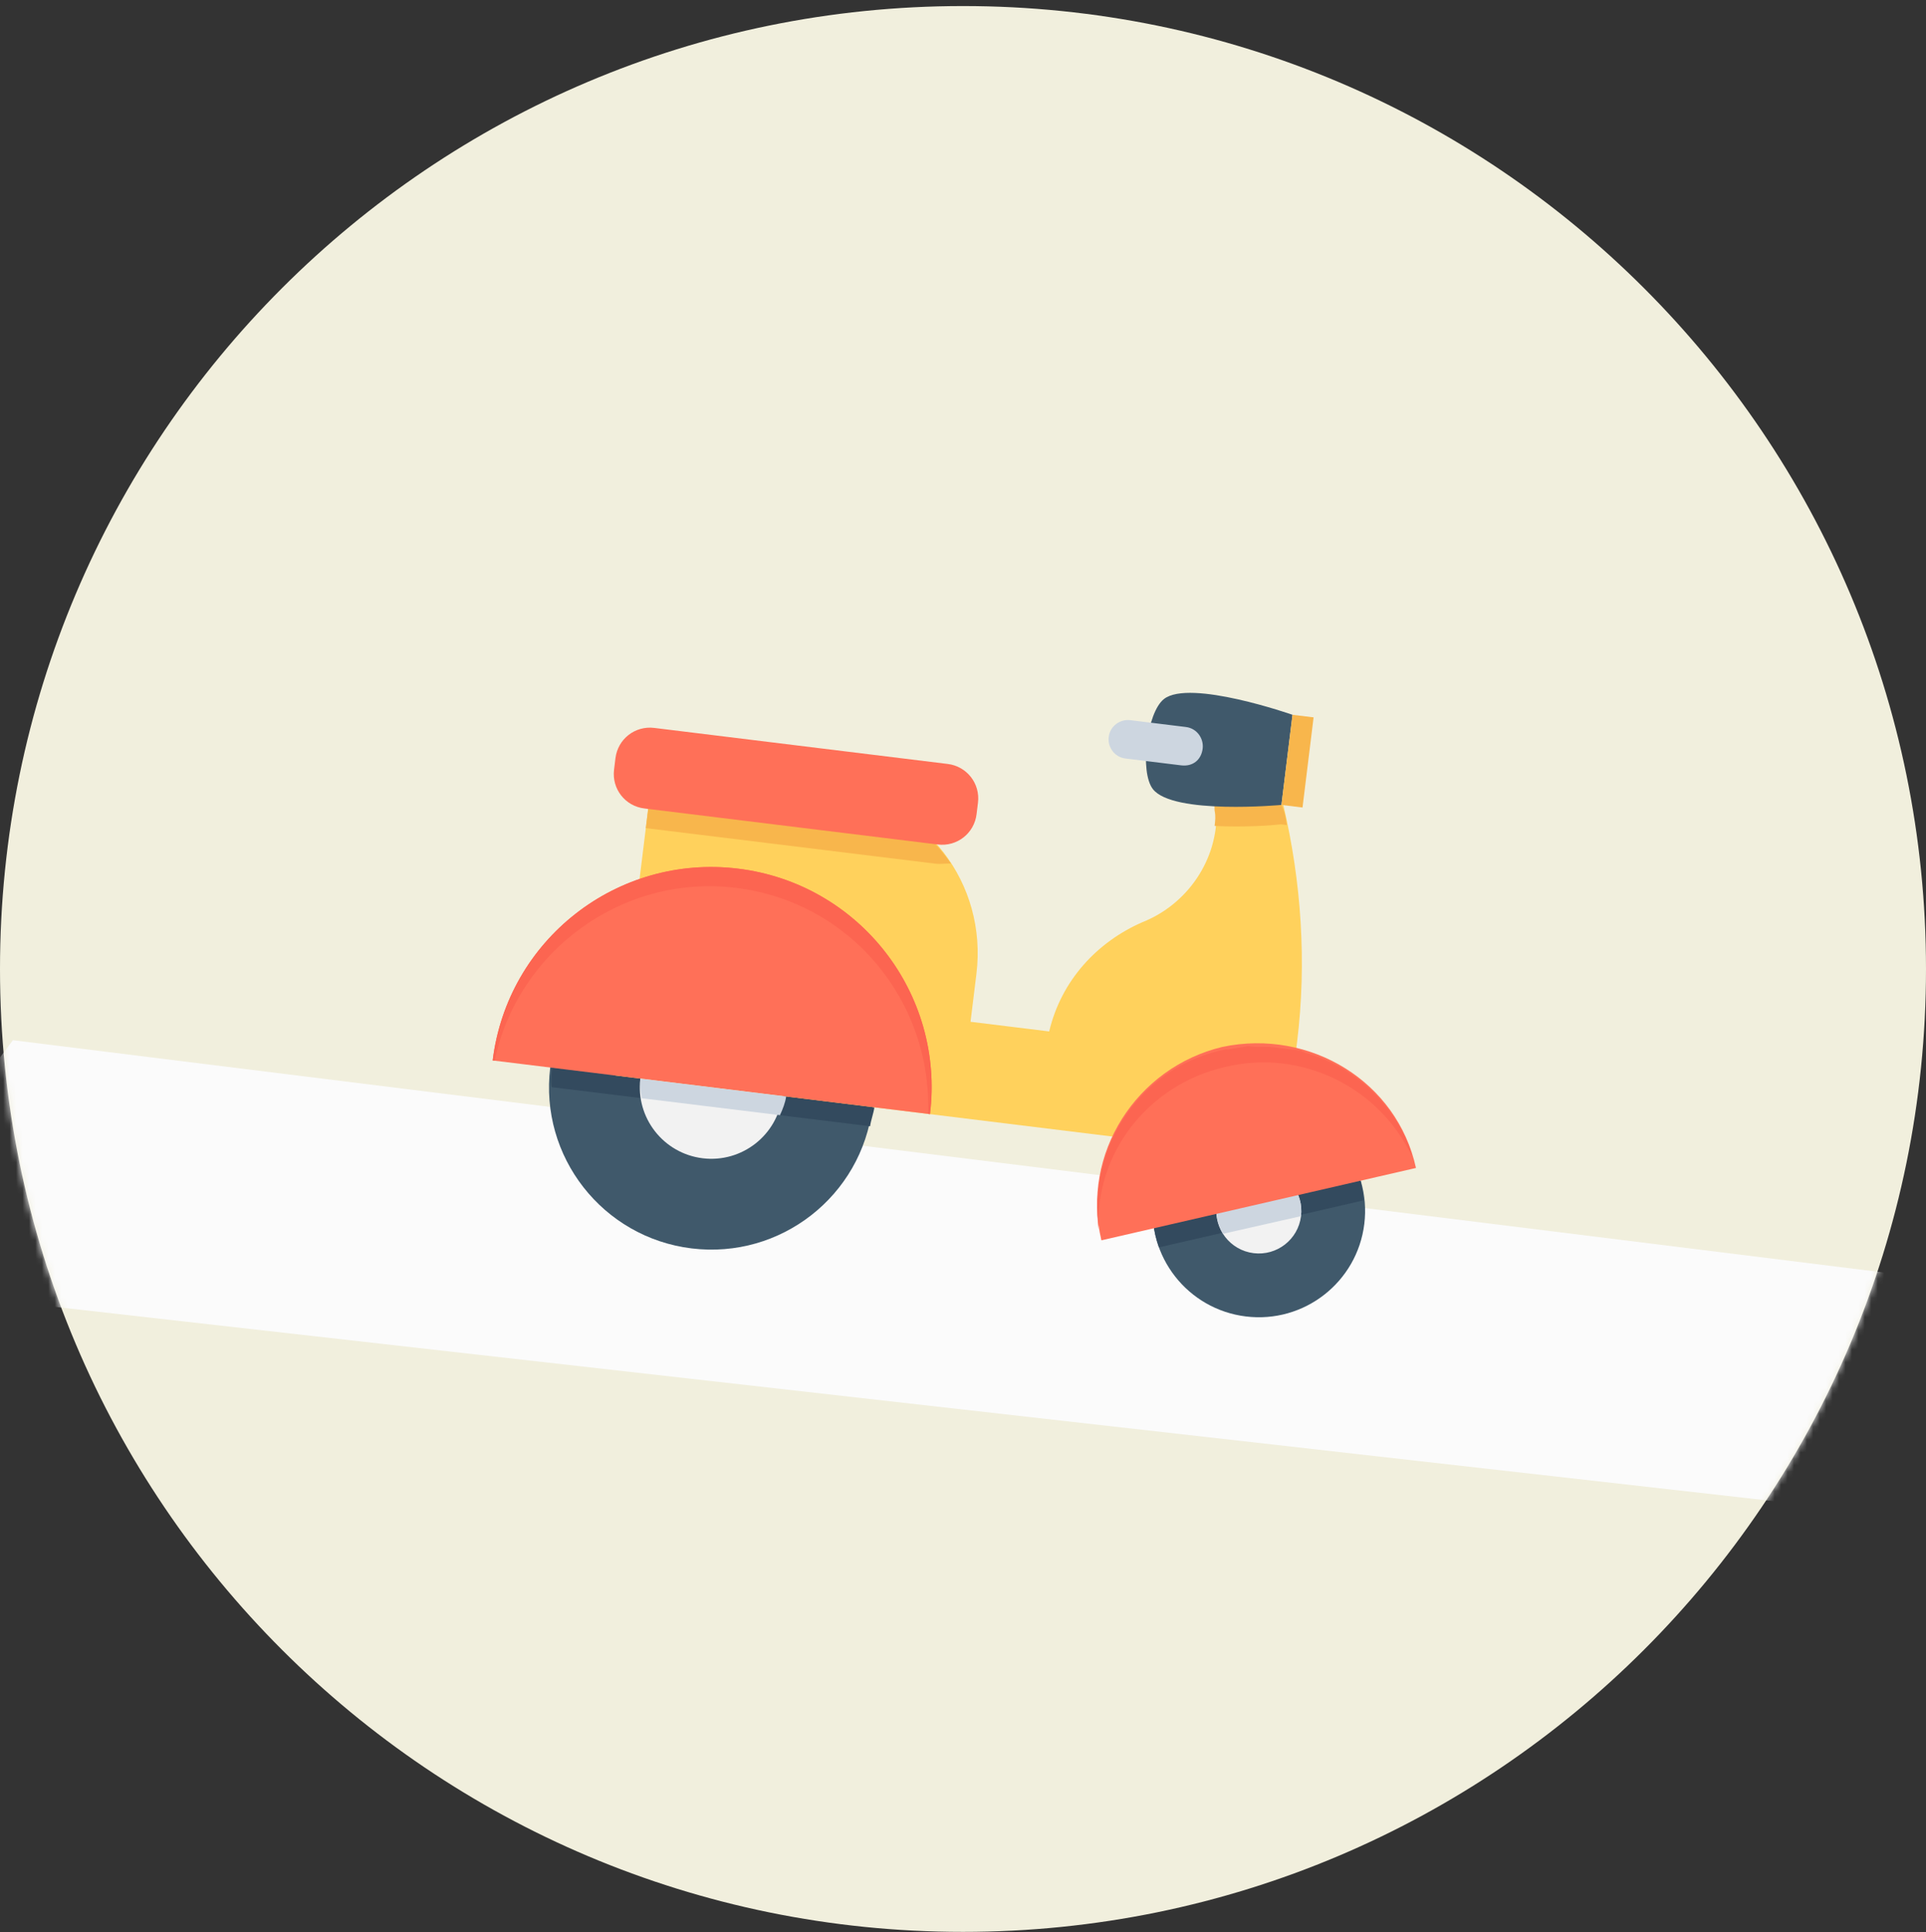 <svg width="299" height="300" viewBox="0 0 299 300" fill="none" xmlns="http://www.w3.org/2000/svg">
<rect x="0" y="0" width="299" height="300" fill="#333333" stroke="none"/>
<path fill-rule="evenodd" clip-rule="evenodd" d="M149.5 299.939C232.067 299.939 299 233.005 299 150.439C299 67.872 232.067 0.939 149.5 0.939C66.933 0.939 3.05176e-05 67.872 3.05176e-05 150.439C3.05176e-05 233.005 66.933 299.939 149.5 299.939Z" fill="#F1EFDD"/>
<mask id="mask0_4_239" style="mask-type:alpha" maskUnits="userSpaceOnUse" x="0" y="0" width="299" height="300">
<path fill-rule="evenodd" clip-rule="evenodd" d="M149.5 299.939C232.067 299.939 299 233.005 299 150.439C299 67.872 232.067 0.939 149.5 0.939C66.933 0.939 3.05176e-05 67.872 3.05176e-05 150.439C3.05176e-05 233.005 66.933 299.939 149.5 299.939Z" fill="white"/>
</mask>
<g mask="url(#mask0_4_239)">
<path fill-rule="evenodd" clip-rule="evenodd" d="M2 161.5L304 199L319 238L-26 199L2 161.5Z" fill="#FBFBFB"/>
<path d="M107.36 193.823C121.174 195.519 133.747 185.696 135.443 171.882C137.139 158.068 127.316 145.495 113.502 143.799C99.688 142.102 87.115 151.926 85.419 165.74C83.722 179.553 93.546 192.127 107.36 193.823Z" fill="#40596B"/>
<path d="M85.716 165.776C85.607 166.669 85.46 167.861 85.648 168.79L135.077 174.859C135.187 173.966 135.631 172.812 135.741 171.918L85.716 165.776Z" fill="#334A5E"/>
<path d="M109.078 179.828C115.163 180.575 120.701 176.248 121.448 170.163C122.195 164.079 117.868 158.541 111.784 157.793C105.699 157.046 100.161 161.373 99.413 167.458C98.666 173.543 102.993 179.081 109.078 179.828Z" fill="#F2F2F2"/>
<path d="M201.358 161.84L199.164 179.706L95.543 166.983L101.392 119.34L129.68 122.814C143.675 124.532 153.303 137.2 151.584 151.195L150.67 158.639L162.879 160.138C164.759 152.208 170.328 146.242 177.354 143.175C184.343 140.407 189.128 133.438 188.851 125.848L188.809 123.727L199.231 125.006C202.01 136.833 202.894 149.334 201.358 161.84Z" fill="#FFD15C"/>
<path d="M114.599 134.866C95.84 132.562 78.789 145.884 76.486 164.643L144.376 172.979C146.679 154.22 133.358 137.169 114.599 134.866Z" fill="#FF7058"/>
<path d="M114.233 137.843C132.099 140.037 144.71 155.489 144.078 172.942L144.376 172.979C146.679 154.22 133.358 137.169 114.599 134.866C95.84 132.562 78.789 145.884 76.486 164.643L76.784 164.679C80.393 147.592 96.665 135.686 114.233 137.843Z" fill="#FC6551"/>
<path d="M99.413 167.458C99.304 168.351 99.455 169.579 99.643 170.509L121.082 173.141C121.49 172.284 121.934 171.13 122.044 170.237L99.413 167.458Z" fill="#CDD6E0"/>
<path d="M145.221 134.092C146.115 134.201 147.044 134.013 147.64 134.087C143.534 128.142 137.124 123.728 129.68 122.814L101.392 119.34L100.259 128.571L145.221 134.092Z" fill="#F8B64C"/>
<path d="M145.587 131.114L100.029 125.52C97.051 125.155 94.962 122.48 95.327 119.503L95.547 117.716C95.912 114.738 98.587 112.649 101.565 113.014L147.122 118.608C150.1 118.974 152.19 121.648 151.824 124.626L151.605 126.413C151.239 129.39 148.565 131.48 145.587 131.114Z" fill="#FF7058"/>
<path d="M199.759 128.094L198.865 127.984C197.638 128.135 193.062 128.48 188.559 128.23C188.668 127.336 188.742 126.741 188.553 125.811L188.512 123.69L198.933 124.97C199.419 125.936 199.607 126.866 199.759 128.094Z" fill="#F8B64C"/>
<path d="M198.933 124.97C198.933 124.97 182.118 126.532 178.983 122.52C176.894 119.846 178.027 110.615 180.702 108.525C184.713 105.391 200.652 110.975 200.652 110.975L198.933 124.97Z" fill="#40596B"/>
<rect x="200.652" y="110.975" width="3.3" height="14.1" transform="rotate(7 200.652 110.975)" fill="#F8B64C"/>
<path d="M183.366 118.827L174.731 117.766C172.944 117.547 171.936 115.912 172.119 114.423C172.338 112.637 173.973 111.628 175.462 111.811L184.097 112.871C185.884 113.091 186.892 114.726 186.709 116.215C186.49 118.001 185.153 119.046 183.366 118.827Z" fill="#CDD6E0"/>
<path d="M193.413 204.389C202.458 205.5 210.691 199.068 211.801 190.023C212.912 180.978 206.48 172.745 197.435 171.635C188.39 170.524 180.158 176.956 179.047 186.001C177.937 195.046 184.369 203.278 193.413 204.389Z" fill="#40596B"/>
<path d="M197.472 171.337C188.539 170.24 180.181 176.77 179.084 185.703C178.755 188.383 179.021 191.136 179.92 193.665L211.644 186.377C211.367 178.786 205.214 172.288 197.472 171.337Z" fill="#334A5E"/>
<path d="M194.62 194.563C198.238 195.007 201.531 192.434 201.975 188.816C202.419 185.198 199.847 181.905 196.229 181.461C192.611 181.017 189.318 183.59 188.873 187.208C188.429 190.826 191.002 194.119 194.62 194.563Z" fill="#F2F2F2"/>
<path d="M201.975 188.816C202.414 185.243 199.802 181.9 196.229 181.461C192.655 181.022 189.312 183.634 188.873 187.208C188.691 188.696 189.103 190.258 189.85 191.559L201.975 188.816Z" fill="#CDD6E0"/>
<path d="M189.787 162.535C176.398 165.727 167.795 179.179 170.987 192.568L219.82 181.335C216.925 167.983 203.437 159.677 189.787 162.535Z" fill="#FF7058"/>
<path d="M170.574 191.006C169.916 179.137 178.19 168.365 190.315 165.622C202.142 162.843 214.099 168.845 219.146 179.439C219.182 179.141 218.921 178.807 218.958 178.509C216.226 171.222 210.26 165.653 202.962 163.548C202.664 163.512 202.105 163.141 201.807 163.104C201.51 163.068 200.914 162.995 200.616 162.958C199.723 162.848 198.532 162.702 197.639 162.592C196.448 162.446 195.518 162.634 194.327 162.488C194.029 162.451 194.029 162.451 193.731 162.415C192.801 162.603 191.574 162.754 190.644 162.943L190.346 162.906C177.03 165.503 168.834 178.098 170.574 191.006Z" fill="#FC6551"/>
</g>
</svg>
